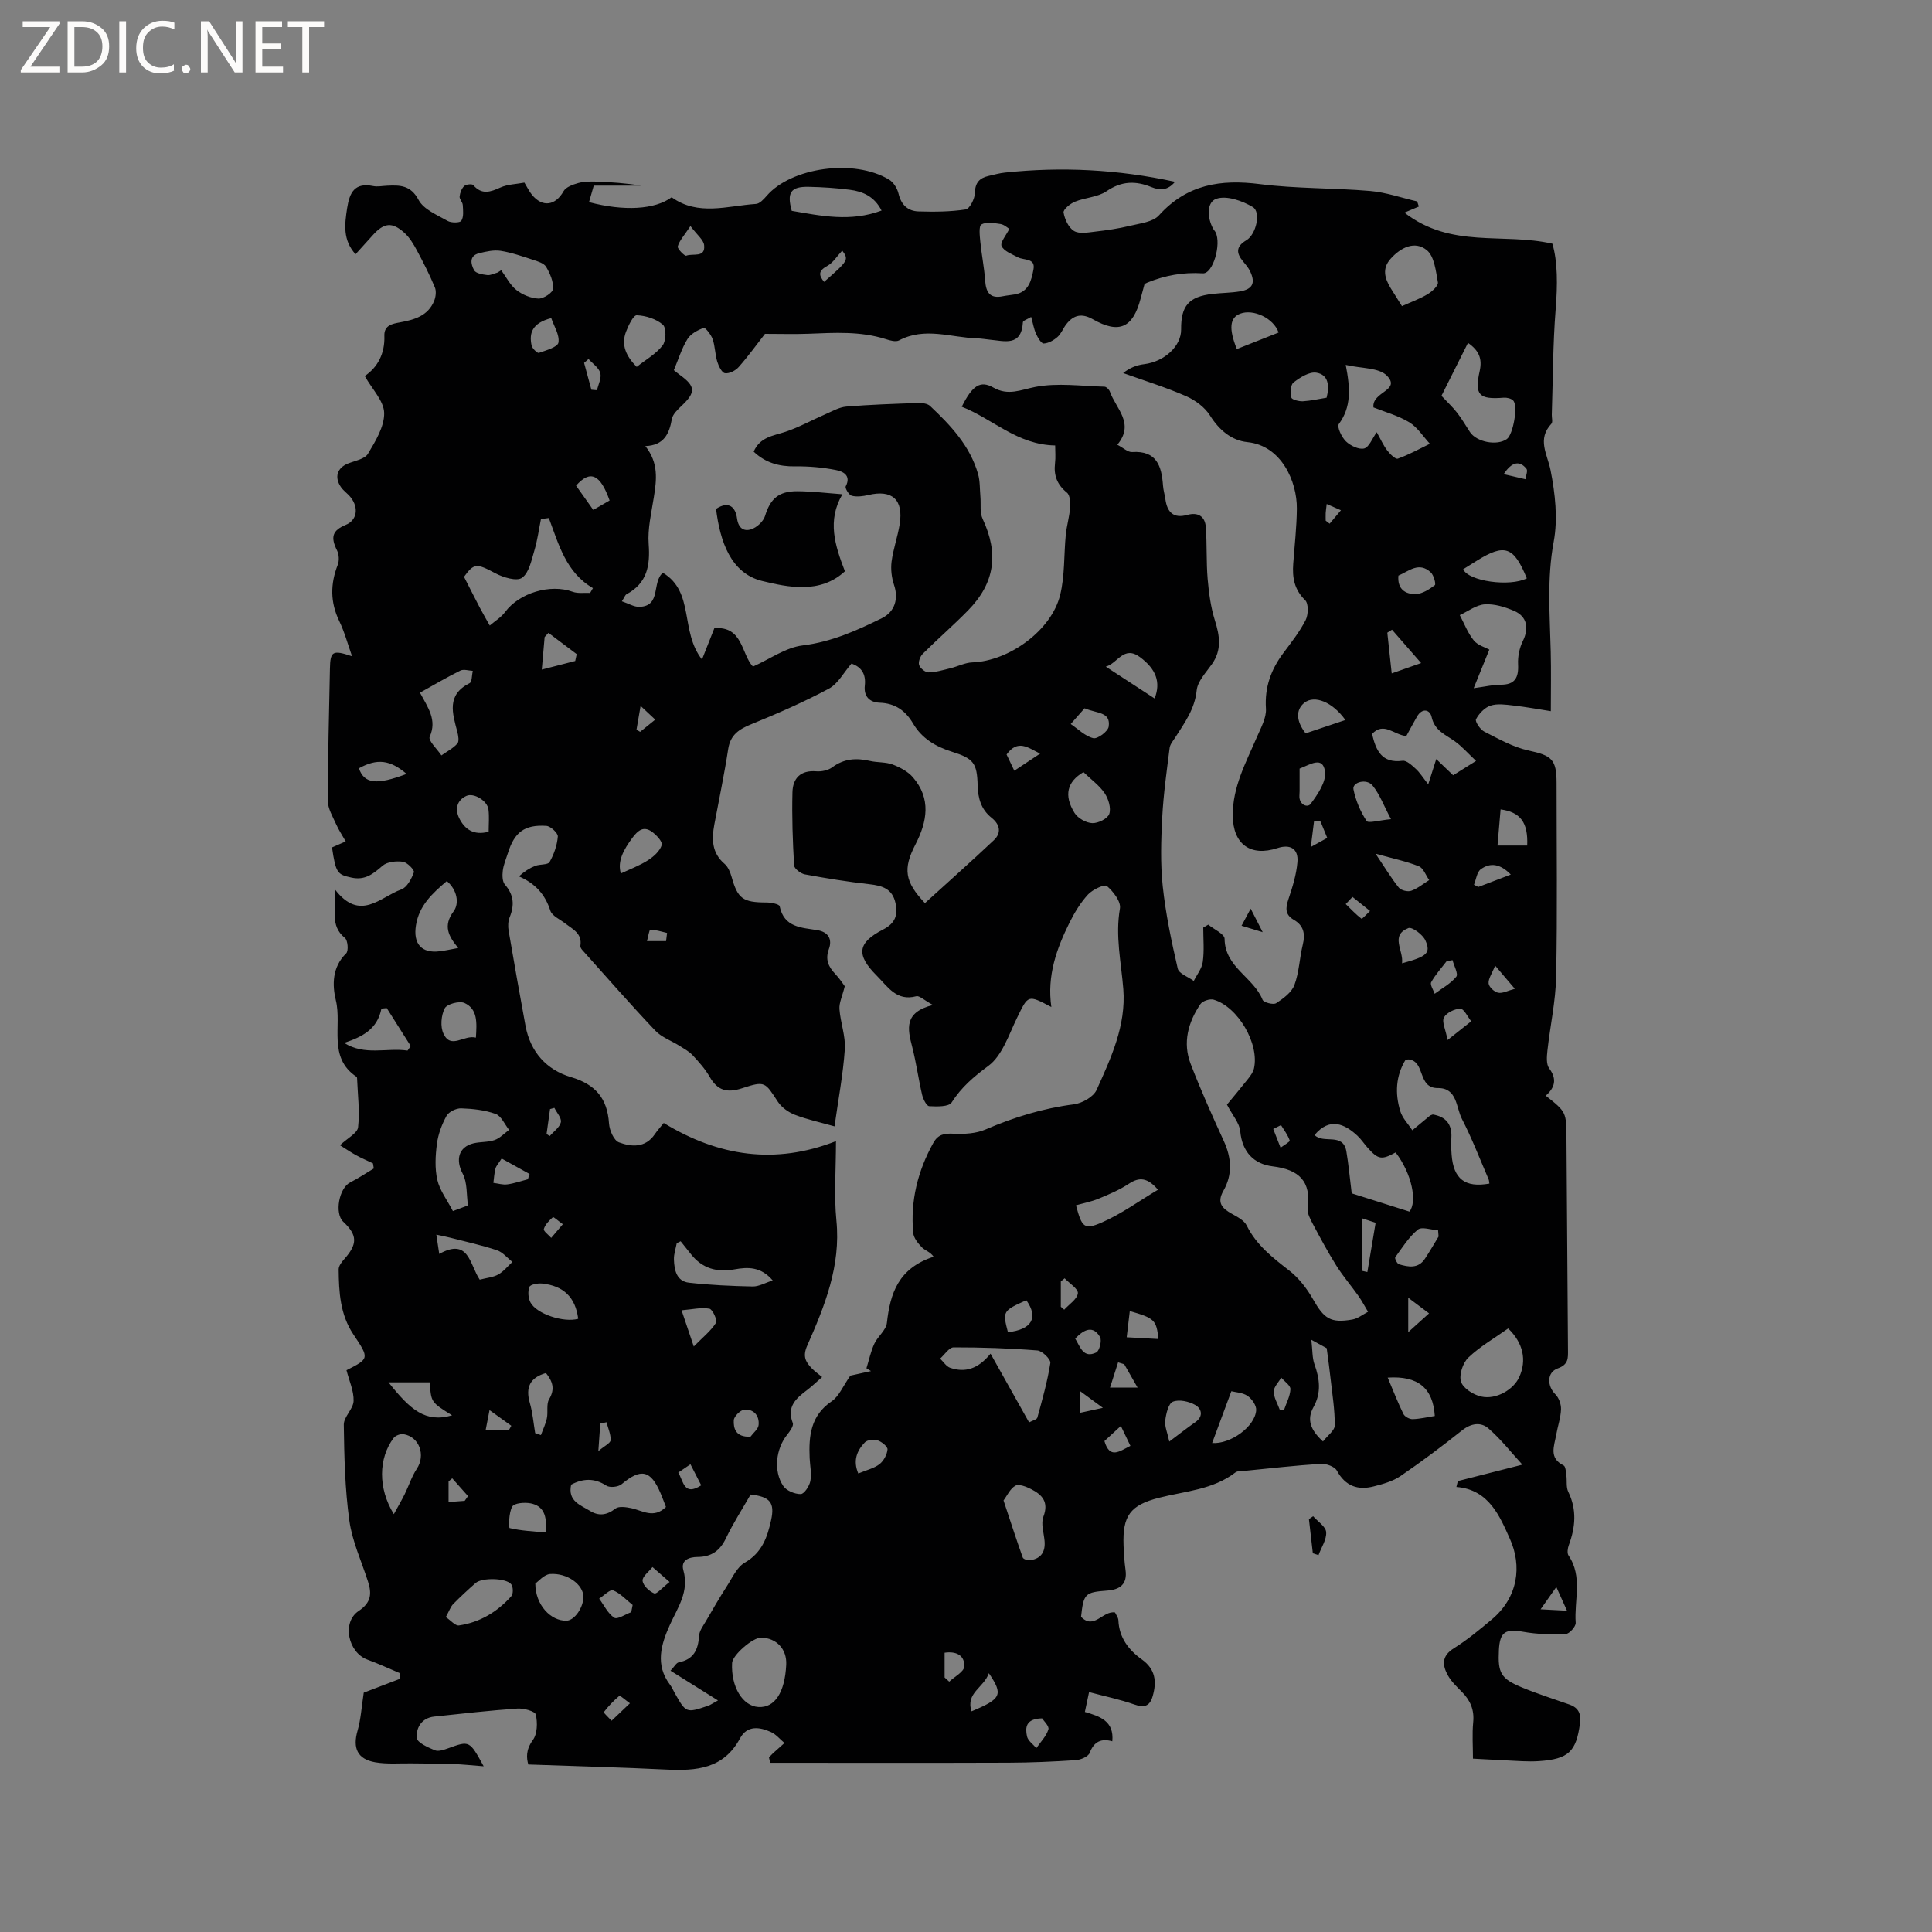 <svg enable-background="new 0 0 400 400" viewBox="0 0 400 400" xmlns="http://www.w3.org/2000/svg"><rect x="0" y="0" width="400" height="400" fill="#808080" stroke="none"/><g fill="#fcfbfa"><path d="m12.4 4.8-6.1 9h6v1.2h-8v-.5l6.1-8.9h-5.7v-1.2h7.6v.4z"/><path d="m14 15v-10.6h3c1.6 0 2.9.5 4 1.4s1.6 2.2 1.6 3.8-.5 3-1.6 3.9-2.4 1.5-4 1.5zm1.4-9.4v8.2h1.6c1.3 0 2.4-.4 3.1-1.1s1.1-1.8 1.1-3.1-.4-2.3-1.2-3-1.8-1-3.1-1z"/><path d="m26.1 4.4v10.6h-1.4v-10.6z"/><path d="m36.1 14.6c-.8.4-1.8.6-2.9.6-1.5 0-2.7-.5-3.6-1.4s-1.4-2.2-1.4-3.8c0-1.7.5-3.1 1.5-4.1s2.3-1.6 3.9-1.6c1 0 1.8.1 2.5.4v1.4c-.8-.4-1.6-.6-2.5-.6-1.2 0-2.1.4-2.9 1.2s-1.1 1.8-1.1 3.2c0 1.3.3 2.3 1 3s1.6 1.1 2.7 1.1c1 0 2-.2 2.7-.7v1.3z"/><path d="m37.6 14.3c0-.2.1-.5.3-.6s.4-.3.6-.3c.3 0 .5.1.6.3s.3.4.3.6-.1.4-.3.6-.4.3-.6.3c-.3 0-.5-.1-.6-.3s-.3-.4-.3-.6z"/><path d="m50.2 15h-1.6l-5.3-8.2c-.2-.2-.3-.5-.4-.7 0 .2.1.7.1 1.5v7.4h-1.4v-10.6h1.7l5.2 8.1c.2.4.4.6.4.7 0-.3-.1-.8-.1-1.5v-7.3h1.4z"/><path d="m58.6 15h-5.7v-10.6h5.5v1.2h-4.1v3.4h3.8v1.2h-3.8v3.6h4.3z"/><path d="m67.1 5.6h-3.1v9.4h-1.4v-9.4h-3v-1.2h7.5z"/></g><path d="m159.21 363.87c.26-.28.5-.57.78-.83.8-.73 1.62-1.45 2.43-2.17-.93-.77-1.74-1.79-2.8-2.27-2.36-1.07-4.94-1.42-6.4 1.3-3.4 6.34-9.07 6.77-15.27 6.47-9.37-.46-18.76-.7-28.57-1.05-.38-1.31-.55-3.02.94-5.06.94-1.28.99-3.61.61-5.28-.16-.69-2.51-1.33-3.81-1.24-5.75.4-11.48 1.05-17.22 1.66-2.62.28-3.79 2.34-3.6 4.43.09.98 2.31 1.95 3.72 2.54.74.31 1.88-.09 2.75-.4 4.44-1.61 4.43-1.64 7.37 3.72-2.46-.19-4.41-.4-6.37-.47-2.84-.1-5.68-.09-8.51-.13-2.53-.04-5.11.2-7.58-.23-3.71-.65-4.68-2.96-3.65-6.54.68-2.35.82-4.86 1.28-7.87 1.98-.76 4.78-1.83 7.58-2.9-.06-.39-.11-.78-.17-1.17-2.21-.93-4.39-1.95-6.65-2.77-3.99-1.46-5.35-7.71-1.82-10.07 2.63-1.76 2.74-3.6 1.94-6.1-1.34-4.19-3.26-8.31-3.86-12.61-.91-6.55-1.06-13.23-1.15-19.86-.02-1.63 1.97-3.25 2.03-4.91.07-2.08-.92-4.19-1.47-6.37 4.75-2.42 4.76-2.42 1.41-7.44-2.73-4.09-2.99-8.75-3.03-13.43-.01-.7.6-1.51 1.12-2.09 2.81-3.16 2.8-4.99-.17-7.78-1.85-1.75-.87-6.98 1.43-8.14 1.69-.85 3.26-1.92 4.89-2.89-.06-.35-.11-.71-.17-1.06-1.16-.56-2.35-1.06-3.48-1.68s-2.19-1.35-3.35-2.07c1.56-1.48 3.62-2.5 3.75-3.73.37-3.33-.08-6.76-.21-10.15 0-.1-.04-.24-.11-.29-5.99-3.99-2.99-10.53-4.28-15.82-.77-3.17-.79-6.89 2.13-9.73.52-.5.35-2.7-.25-3.19-3.24-2.62-1.71-5.97-2.1-10.09 5.22 6.86 9.45 1.56 13.77.04 1.18-.42 2.11-2.2 2.61-3.56.16-.43-1.38-2.05-2.27-2.17-1.38-.19-3.27-.01-4.23.83-1.93 1.68-3.62 3.06-6.42 2.45-2.93-.64-3.25-.91-4.04-6.25.78-.34 1.61-.7 2.84-1.24-.71-1.26-1.46-2.37-1.99-3.57-.69-1.57-1.71-3.21-1.71-4.82 0-9.12.25-18.23.43-27.35.07-3.67.54-3.95 4.58-2.6-.87-2.44-1.53-4.97-2.65-7.29-1.88-3.9-1.86-7.68-.31-11.65.34-.86.26-2.15-.15-2.97-1.37-2.76-.99-4.14 1.82-5.3 2.28-.94 2.75-3.48 1-5.7-.58-.74-1.43-1.3-1.97-2.06-1.47-2.07-.83-4.04 1.44-4.94 1.44-.57 3.45-.91 4.11-2.01 1.56-2.6 3.4-5.61 3.36-8.43-.04-2.48-2.48-4.92-4.02-7.67 2.65-1.78 4.19-4.63 4.06-8.32-.08-2.2 1.67-2.5 3.21-2.78 3.01-.55 5.84-1.34 7.11-4.49.33-.83.46-2 .13-2.78-1.1-2.63-2.39-5.18-3.74-7.69-.69-1.28-1.49-2.62-2.55-3.58-2.57-2.32-4.23-2.11-6.56.48-1.13 1.26-2.26 2.5-3.57 3.95-2.66-2.97-2.26-6.15-1.74-9.54.51-3.29 1.58-5.35 5.39-4.58.91.18 1.9-.03 2.85-.07 2.68-.13 4.91-.15 6.56 2.95 1.05 1.97 3.84 3.1 6.01 4.34.75.43 2.56.42 2.84-.04.52-.84.36-2.16.29-3.27-.04-.6-.71-1.2-.65-1.75.08-.76.41-1.65.95-2.16.38-.36 1.62-.49 1.87-.2 1.78 2.07 3.54 1.44 5.63.5 1.49-.67 3.27-.69 4.96-1.01.57.92.97 1.79 1.56 2.51 2.18 2.68 4.87 2.25 6.54-.72.49-.87 1.93-1.39 3.04-1.7 1.2-.33 2.52-.34 3.79-.3 3.07.11 6.13.33 9.19.83-3.18 0-6.36 0-9.76 0-.36 1.24-.67 2.33-.98 3.42 7.24 1.91 13.65 1.55 17.11-1.01 5.47 3.94 11.54 1.77 17.45 1.38.78-.05 1.61-.97 2.22-1.67 5.06-5.87 18.06-7.76 25.35-3.36.92.56 1.7 1.82 1.95 2.9.55 2.32 1.93 3.61 4.14 3.68 3.26.1 6.56.08 9.76-.41.83-.13 1.88-2.19 1.91-3.38.04-2.15.94-3.12 2.82-3.55 1.13-.26 2.26-.58 3.4-.7 11.72-1.24 23.35-.67 35.21 1.91-1.51 1.84-3.15 1.8-4.9 1.09-3.24-1.32-6.16-1.27-9.26.85-1.82 1.25-4.43 1.31-6.56 2.18-.98.4-2.46 1.62-2.35 2.24.24 1.4 1.03 3.13 2.15 3.81 1.08.66 2.88.32 4.33.15 2.44-.28 4.89-.63 7.27-1.21 2.08-.51 4.74-.77 6-2.17 5.79-6.41 12.76-7.5 20.91-6.46 7.55.96 15.23.77 22.83 1.42 3.28.28 6.48 1.42 9.72 2.16.12.35.23.71.35 1.06-.87.37-1.73.73-2.99 1.26 9.71 7.52 20.34 4.09 30.63 6.43 1.12 3.76 1.08 8.6.68 13.58-.58 7.26-.56 14.56-.8 21.84-.02.63.24 1.51-.08 1.86-3.02 3.25-.84 6.27-.17 9.65.95 4.8 1.53 10.01.65 14.75-1.43 7.65-.8 15.16-.62 22.76.1 4.01.02 8.01.02 12.35-2.48-.39-5.14-.88-7.81-1.18-1.56-.18-3.28-.43-4.69.04-1.21.4-2.37 1.64-2.99 2.81-.24.45.85 2.12 1.69 2.55 2.97 1.51 5.97 3.22 9.17 3.92 4.79 1.04 5.82 1.79 5.82 6.73 0 13.36.18 26.73-.09 40.08-.1 5.13-1.25 10.24-1.81 15.37-.13 1.21-.26 2.79.37 3.63 1.68 2.26 1.16 4-.71 5.66 4.29 3.4 4.26 3.4 4.29 9 .09 14.53.2 29.05.31 43.58.01 1.69.16 3.07-2.11 3.88-2.32.83-2.22 3.67-.49 5.38.73.72 1.2 2.07 1.16 3.1-.07 1.78-.69 3.52-1 5.29-.4 2.3-1.58 4.78 1.53 6.32.43.21.47 1.32.57 2.02.17 1.15-.08 2.46.4 3.44 1.81 3.71 1.49 7.33.11 11.05-.24.65-.38 1.66-.05 2.14 2.98 4.39 1.13 9.29 1.48 13.93.06.76-1.32 2.3-2.08 2.33-2.91.12-5.88.05-8.74-.46-3.73-.67-4.89 0-5.08 3.78-.24 4.74.39 5.92 4.76 7.73 3.22 1.33 6.56 2.39 9.85 3.55 1.91.68 2.44 1.93 2.17 3.94-.77 5.78-2.36 7.35-8.44 7.77-1.16.08-2.33.07-3.5.02-3.27-.15-6.54-.34-10.21-.53 0-2.58-.19-5.09.05-7.55.25-2.57-.6-4.51-2.34-6.27-1.04-1.05-2.16-2.11-2.87-3.37-1.18-2.1-1.4-4.03 1.19-5.65 2.77-1.73 5.32-3.85 7.83-5.95 5.52-4.6 6.33-11.13 3.76-16.78-2-4.41-4.23-10.16-11.05-10.68.1-.41.2-.82.3-1.22 4.58-1.16 9.15-2.33 13.36-3.4-2.29-2.5-4.43-5.24-7.01-7.49-1.59-1.39-3.6-1.09-5.48.4-4.14 3.29-8.38 6.47-12.74 9.45-1.59 1.09-3.62 1.65-5.53 2.14-3.3.85-5.88-.04-7.65-3.27-.47-.85-2.22-1.47-3.33-1.4-5.28.34-10.55.94-15.82 1.46-.63.06-1.41-.02-1.85.32-4.68 3.6-10.43 3.87-15.83 5.25-5.95 1.52-7.56 3.71-7.33 9.88.06 1.69.18 3.39.41 5.07.4 2.93-1.13 4.06-3.77 4.26-4.64.35-4.91.62-5.44 5.43 2.68 2.78 4.48-1.31 7.03-.9.23.49.67 1.04.7 1.61.15 3.61 2.12 6.16 4.87 8.13 2.8 2.01 3.1 4.57 2.23 7.59-.61 2.15-1.79 2.43-3.85 1.71-2.93-1.03-5.99-1.66-9.32-2.55-.37 1.76-.6 2.83-.87 4.11 3.14.92 6.08 1.88 5.68 6.08-2.23-.63-3.78 0-4.68 2.39-.29.77-1.84 1.44-2.86 1.51-4.64.31-9.3.51-13.96.53-16.42.06-32.84.02-49.26.02-.17-.35-.25-.73-.32-1.1zm89.91-171.82c.35-.2.69-.41 1.04-.61 1.18.97 3.37 1.94 3.38 2.93.05 5.91 6.01 7.96 7.86 12.62.22.56 2.22 1.09 2.81.71 1.48-.96 3.2-2.22 3.78-3.75.99-2.64 1.06-5.6 1.74-8.38.55-2.23.18-3.96-1.86-5.13-1.85-1.07-1.72-2.46-1.11-4.28.84-2.49 1.64-5.07 1.86-7.66.24-2.78-1.48-3.78-4.13-2.91-5.59 1.83-9.21-.8-9.26-6.72-.05-5.95 2.74-11.01 4.99-16.25.82-1.91 2-3.99 1.88-5.91-.29-4.42 1.04-8.07 3.6-11.5 1.65-2.21 3.38-4.4 4.62-6.83.57-1.13.63-3.42-.11-4.13-2.26-2.2-2.67-4.68-2.46-7.54.28-3.8.72-7.61.75-11.41.05-5.62-3.2-13.05-10.23-13.76-3.28-.33-5.85-2.49-7.75-5.51-1.08-1.71-3.04-3.17-4.93-4-4.24-1.85-8.69-3.23-13.05-4.79 1.41-1.13 2.86-1.66 4.35-1.84 4.18-.52 7.68-3.73 7.65-7.18-.05-4.92 1.59-6.8 6.49-7.37 1.89-.22 3.81-.21 5.68-.52 2.64-.44 3.27-1.74 2.11-4.17-.36-.75-.93-1.41-1.47-2.06-1.45-1.74-1.45-3.09.7-4.36 2.02-1.19 3.08-5.83 1.32-6.88-2.16-1.29-5.37-2.42-7.5-1.72-2.06.67-1.97 3.89-.71 6.19.15.28.39.51.53.79 1.19 2.44-.54 8.61-2.67 8.47-4.08-.26-7.8.42-11.48 1.92-.18.08-.36.17-.57.28-.27 1-.55 2.02-.82 3.04-1.59 6.05-4.45 7.36-9.87 4.28-2.3-1.31-4.01-.92-5.53 1.04-.65.83-1.03 1.93-1.79 2.6-.78.69-1.87 1.32-2.86 1.37-.51.02-1.24-1.2-1.59-1.99-.46-1.02-.64-2.17-1.02-3.51-.76.47-1.69.76-1.71 1.1-.31 5.11-3.85 3.87-6.9 3.6-.84-.08-1.68-.24-2.53-.26-5.4-.15-10.85-2.43-16.22.42-.69.36-1.88.01-2.75-.27-5.25-1.67-10.62-1.32-15.99-1.11-2.88.11-5.76.02-9.01.02-1.61 2.07-3.41 4.57-5.44 6.87-.65.74-1.95 1.41-2.84 1.28-.64-.09-1.32-1.47-1.6-2.39-.46-1.51-.44-3.17-.95-4.65-.32-.94-1.55-2.47-1.85-2.36-1.26.48-2.7 1.24-3.37 2.33-1.19 1.93-1.86 4.17-2.82 6.44.28.22.76.63 1.27 1 3.25 2.35 3.29 3.59.34 6.38-.82.78-1.84 1.74-2.02 2.74-.54 3.06-1.62 5.44-5.49 5.6 2.8 3.52 2.32 7.02 1.76 10.58-.5 3.22-1.31 6.51-1.07 9.7.33 4.47-.32 8.1-4.57 10.38-.31.16-.44.64-.98 1.47 1.39.47 2.5 1.17 3.59 1.15 4.65-.1 2.55-5.17 4.91-7.05 6.59 3.96 3.51 12.13 8.09 17.95 1.01-2.56 1.8-4.57 2.56-6.48 5.95-.46 5.54 5.35 7.99 7.95 3.55-1.58 6.8-3.96 10.28-4.38 5.98-.73 11.18-3.07 16.39-5.63 2.75-1.35 3.49-4.07 2.55-6.87-.51-1.51-.72-3.27-.52-4.85.34-2.61 1.26-5.14 1.68-7.75.82-5.1-1.57-7.22-6.51-6.04-1.1.26-2.35.42-3.42.15-.57-.15-1.43-1.57-1.24-1.94 1.21-2.35-.67-3.11-2.01-3.38-2.76-.55-5.64-.8-8.46-.76-3.32.05-6.16-.74-8.59-3.05 1.32-3.04 4.03-3.27 6.55-4.1 2.84-.94 5.49-2.43 8.24-3.62 1.43-.62 2.89-1.48 4.39-1.61 4.93-.41 9.88-.57 14.83-.74.85-.03 1.97.09 2.52.62 4.26 4.01 8.27 8.26 9.93 14.09.42 1.47.34 3.09.48 4.64.14 1.56-.16 3.32.47 4.65 3.35 7.15 2.55 13.23-3 18.91-3.03 3.1-6.33 5.95-9.41 9.02-.53.53-.96 1.68-.75 2.31.23.68 1.28 1.54 1.96 1.53 1.53-.03 3.06-.5 4.57-.87s2.99-1.15 4.5-1.2c7.55-.26 16.36-6.58 18.17-13.95.99-4.02.76-8.34 1.17-12.51.19-1.85.75-3.68.88-5.53.08-1.06.02-2.62-.64-3.15-2.04-1.66-2.77-3.57-2.47-6.1.15-1.21.03-2.45.03-3.67-7.88-.14-12.95-5.53-19.34-8.02 2.21-4.42 3.84-5.5 6.56-3.96 3.09 1.75 5.63.45 8.67-.14 4.61-.89 9.54-.17 14.32-.05.39.01.96.59 1.12 1.02 1.23 3.52 5.22 6.57 1.54 11 1.23.64 2.17 1.56 3.05 1.51 5.14-.33 6.12 2.93 6.41 6.96.07.95.36 1.87.49 2.81.38 2.7 1.68 4.04 4.55 3.24 2.2-.61 3.66.3 3.82 2.52.26 3.57.08 7.18.38 10.74.25 2.89.64 5.83 1.5 8.58 1.01 3.21 1.46 6.13-.62 9.07-1.21 1.72-2.96 3.52-3.15 5.42-.39 3.86-2.48 6.68-4.4 9.7-.45.71-1.1 1.44-1.2 2.21-.6 4.77-1.28 9.55-1.53 14.34-.25 4.76-.4 9.58.1 14.3.61 5.74 1.81 11.43 3.11 17.06.24 1.05 2.17 1.71 3.32 2.55.65-1.31 1.68-2.56 1.86-3.93.33-2.32.1-4.73.1-7.11zm-55.96 16.02c-1.89-1.03-2.82-1.98-3.45-1.81-4.11 1.1-5.91-1.99-8.17-4.24-4.34-4.34-4.05-6.83 1.35-9.6 2.43-1.25 3.06-2.95 2.51-5.45-.64-2.97-2.73-3.6-5.39-3.9-4.48-.5-8.94-1.22-13.37-2.04-.86-.16-2.19-1.17-2.23-1.85-.29-5.04-.47-10.1-.34-15.15.07-2.89 1.67-4.61 4.94-4.34 1.08.09 2.45-.2 3.3-.83 2.44-1.81 4.99-1.97 7.8-1.32 1.54.36 3.24.2 4.69.74 1.53.58 3.17 1.44 4.21 2.65 3.81 4.41 2.96 9.18.52 13.91-2.61 5.05-2.23 7.71 1.97 12.14 4.76-4.33 9.58-8.61 14.27-13.03 1.63-1.53 1.24-3.27-.47-4.63-2.19-1.74-2.82-4.06-2.89-6.73-.12-4.61-.84-5.55-5.35-6.96-3.36-1.06-6.21-2.75-8.02-5.84-1.57-2.67-3.72-4.19-6.9-4.3-2.14-.08-3.33-1.33-3.09-3.55.26-2.35-.66-3.84-2.76-4.55-1.6 1.83-2.78 4.17-4.68 5.19-5.18 2.77-10.61 5.14-16.06 7.36-2.55 1.04-4.34 2.19-4.79 5.17-.8 5.23-1.9 10.41-2.87 15.62-.56 3.03-.53 5.85 2.12 8.12.74.63 1.19 1.76 1.47 2.74 1.26 4.48 2.33 5.25 7.2 5.26.95 0 2.65.33 2.74.78.93 4.43 4.5 4.4 7.8 4.95 2.24.37 3.15 1.84 2.39 3.92-.79 2.14-.11 3.64 1.32 5.15.93.97 1.66 2.13 1.97 2.54-.51 2.07-1.19 3.43-1.1 4.73.2 2.79 1.3 5.6 1.11 8.33-.36 5.23-1.36 10.42-2.13 15.95-3-.85-5.69-1.42-8.22-2.4-1.34-.52-2.74-1.53-3.52-2.71-2.65-4.05-2.62-4.35-7.34-2.8-3.12 1.03-5.12.54-6.76-2.33-.94-1.64-2.24-3.1-3.54-4.49-.75-.81-1.79-1.35-2.74-1.96-1.67-1.05-3.69-1.75-5-3.14-5.17-5.45-10.11-11.11-15.13-16.71-.2-.22-.41-.59-.37-.84.42-2.56-1.59-3.43-3.15-4.64-1.08-.84-2.72-1.55-3.07-2.64-1.07-3.33-3.07-5.6-6.5-7.1 1.14-1.03 2.22-1.72 3.38-2.17.97-.38 2.6-.17 2.96-.79.91-1.59 1.56-3.47 1.71-5.28.06-.7-1.49-2.15-2.37-2.21-4.53-.3-6.62 1.32-7.96 5.62-.38 1.21-.91 2.41-1.06 3.65-.12.95-.11 2.26.44 2.89 1.84 2.11 2 4.24.99 6.73-.34.83-.39 1.89-.23 2.8 1.12 6.57 2.29 13.14 3.5 19.7 1 5.41 4.36 9.13 9.41 10.62 5.1 1.51 7.53 4.41 7.88 9.6.09 1.4 1 3.52 2.06 3.91 2.57.96 5.46 1.19 7.41-1.67.57-.84 1.26-1.59 1.86-2.34 11.37 6.93 23.08 8.68 35.66 3.76 0 5.88-.43 11.21.09 16.45.93 9.4-2.42 17.68-6.04 25.88-.97 2.2-.37 3.33.9 4.67.62.65 1.38 1.18 2.18 1.84-1.16 1.01-2.07 1.91-3.08 2.67-2.3 1.73-4.32 3.46-2.99 6.86.22.58-.61 1.72-1.17 2.42-2.32 2.89-2.89 7.5-.8 10.61.66.98 2.4 1.69 3.62 1.67.72-.02 1.79-1.66 1.99-2.71.29-1.52-.08-3.15-.15-4.74-.2-4.58.19-8.8 4.56-11.76 1.53-1.04 2.34-3.14 3.87-5.31.88-.19 2.57-.57 4.27-.94-.31-.2-.63-.39-.94-.59.53-1.7.89-3.47 1.63-5.07.7-1.52 2.43-2.8 2.6-4.31.68-6.11 2.36-11.33 9.68-13.71-.74-1.05-1.79-1.28-2.41-1.92-.81-.83-1.72-1.95-1.82-3.02-.6-6.62.93-12.8 4.16-18.62.99-1.78 2.26-2 4.17-1.91 2.22.11 4.69-.02 6.68-.89 5.88-2.53 11.87-4.37 18.24-5.19 1.72-.22 4.07-1.54 4.72-2.99 2.98-6.61 6.12-13.33 5.53-20.87-.44-5.55-1.69-11.01-.7-16.68.25-1.42-1.38-3.53-2.7-4.66-.49-.42-2.96.73-3.9 1.75-1.55 1.68-2.79 3.73-3.82 5.79-2.69 5.41-4.72 11.04-3.78 17.51-4.91-2.59-4.78-2.52-7.1 2.23-1.71 3.51-3.07 7.84-5.94 9.96-3.05 2.25-5.58 4.41-7.61 7.58-.58.91-3.06.85-4.64.76-.54-.03-1.25-1.45-1.46-2.33-.77-3.3-1.22-6.67-2.06-9.95-.97-3.73-1.74-7.17 4.3-8.67zm60.87 20.63c1.19-1.44 2.81-3.37 4.37-5.34.51-.64 1.04-1.37 1.22-2.14 1.16-5.09-3.28-12.76-8.34-14.25-.79-.23-2.3.26-2.75.92-2.54 3.76-3.7 7.97-2.03 12.34 2.08 5.41 4.45 10.72 6.87 15.99 1.62 3.53 1.84 6.97-.08 10.33-1.4 2.46-.28 3.61 1.73 4.74 1.15.64 2.57 1.37 3.1 2.44 2.01 4.06 5.36 6.65 8.81 9.33 1.98 1.54 3.65 3.71 4.91 5.92 2.29 4.04 3.63 5.01 8.17 4.21 1.14-.2 2.16-1.05 3.23-1.6-.67-1.11-1.27-2.26-2.01-3.31-1.48-2.09-3.17-4.05-4.53-6.21-1.77-2.82-3.35-5.76-4.91-8.7-.52-.99-1.17-2.18-1.04-3.19.74-5.63-1.78-8.03-7.25-8.7-3.87-.47-6.31-2.93-6.72-7.25-.15-1.69-1.55-3.24-2.75-5.53zm-115.21 117.2c.84-.89 1.21-1.64 1.71-1.73 3.07-.6 4.03-2.6 4.2-5.47.06-1.05.85-2.08 1.42-3.06 1.41-2.44 2.82-4.88 4.35-7.25 1.12-1.73 2.07-3.94 3.71-4.87 3.56-2.05 4.66-5.25 5.44-8.8.79-3.61-.2-4.84-4.24-5.3-1.7 2.97-3.6 5.91-5.1 9.04-1.25 2.61-3.02 3.87-5.89 3.89-1.7.01-3.53.63-2.94 2.74 1.25 4.41-1.14 7.68-2.78 11.3-1.84 4.06-3.11 8.28.02 12.42.38.5.63 1.1.94 1.65 2.38 4.24 2.39 4.24 6.98 2.69.37-.12.7-.37 2.01-1.09-3.51-2.21-6.48-4.07-9.83-6.16zm145.54-261.55c-.38-3.28 5.8-3.47 2.78-6.57-1.64-1.69-5.26-1.47-8.52-2.23.96 4.94 1.16 8.73-1.43 12.25-.42.57.58 2.72 1.47 3.58.93.9 2.68 1.75 3.78 1.47 1.02-.27 1.65-2.05 2.6-3.36.77 1.37 1.33 2.65 2.14 3.73.57.76 1.73 1.91 2.22 1.74 2.29-.81 4.44-2.01 6.64-3.08-1.4-1.52-2.57-3.42-4.27-4.45-2.31-1.4-5.03-2.13-7.41-3.08zm-170.73 22.9c-.54.07-1.08.14-1.63.21-.44 2.17-.73 4.39-1.36 6.5-.61 2.02-1.09 4.61-2.56 5.66-1.08.78-3.88-.06-5.51-.93-3.89-2.08-4.44-2.12-6.5.73 1.24 2.43 2.23 4.41 3.26 6.37.66 1.26 1.38 2.48 2.07 3.72 1.07-.92 2.35-1.69 3.17-2.79 2.93-3.97 9.36-5.9 14-4.2 1.09.4 2.4.17 3.61.24.19-.33.39-.67.58-1-5.58-3.24-7.08-9.05-9.13-14.51zm194.73 137.8c-.06-.31-.05-.64-.17-.91-1.8-4.17-3.43-8.44-5.51-12.47-1.24-2.39-.96-6.44-4.98-6.4-4.28.04-2.53-5.51-6.02-5.93-.19-.02-.4.04-.67.07-2.05 3.36-2.21 7.01-1.09 10.66.44 1.43 1.64 2.64 2.49 3.94 1.21-1 2.41-2.01 3.63-3.01.15-.12.37-.16.6-.26 2.7.45 4.01 2.01 3.85 4.82-.07 1.16-.04 2.33.05 3.49.38 5.06 2.79 6.9 7.82 6zm-211.47 4.52c-.33-2.23-.11-4.72-1.09-6.57-1.5-2.82-.91-5.53 2.24-6.29 1.43-.34 3-.2 4.37-.68 1.1-.39 2-1.37 2.99-2.1-.91-1.14-1.61-2.88-2.78-3.3-2.24-.81-4.74-1.08-7.15-1.16-1.02-.03-2.55.71-3.02 1.56-.98 1.77-1.73 3.8-1.99 5.79-.32 2.46-.46 5.1.09 7.48.51 2.2 2.04 4.16 3.22 6.44.53-.2 1.6-.6 3.12-1.17zm208.22-107.09c2.66-.36 4.11-.73 5.55-.72 3 .03 3.78-1.45 3.64-4.22-.08-1.6.28-3.39.99-4.83 1.29-2.61.9-5.07-1.8-6.23-1.9-.82-4.09-1.49-6.1-1.36-1.76.12-3.44 1.44-5.16 2.23.94 1.77 1.66 3.72 2.9 5.24.83 1.03 2.41 1.45 3.22 1.9-1.09 2.7-2.01 4.96-3.24 7.99zm-32.94 92.51c1.8 1.91 5.89-.59 6.58 3.38.44 2.57.67 5.17 1.11 8.7 3.19 1.01 7.4 2.34 11.95 3.78 1.63-2 .57-7.76-2.86-12.25-2.91 1.6-3.62 1.48-5.84-1.03-.7-.79-1.29-1.7-2.06-2.42-2.65-2.47-5.76-3.89-8.88-.16zm26.27-153.04c1.26 1.35 2.36 2.36 3.26 3.53.97 1.25 1.76 2.63 2.63 3.96 1.38 2.1 5.6 2.91 7.65 1.46 1.29-.91 2.37-6.87 1.31-7.97-.42-.44-1.32-.64-1.97-.59-5.09.41-6.08-.54-4.97-5.51.57-2.56-.14-4.26-2.42-5.84-1.86 3.73-3.65 7.28-5.49 10.96zm-85.38 212.54c.69-.38 1.59-.58 1.71-.98 1.03-3.74 2.09-7.49 2.69-11.31.12-.75-1.67-2.52-2.67-2.6-5.77-.46-11.56-.65-17.35-.64-.94 0-1.87 1.51-2.8 2.33.7.66 1.28 1.64 2.11 1.91 3.02 1.01 5.72.29 8.33-2.94 2.83 5.04 5.36 9.57 7.98 14.23zm92.54-136.95c-1.7-1.6-2.91-2.99-4.36-4.04-1.93-1.4-4.21-2.18-4.84-5.06-.34-1.55-1.94-1.93-3.01-.1-.78 1.35-1.51 2.74-2.23 4.05-2.51-.21-4.67-3.04-7.09-.43.81 3.42 2 6.12 6.32 5.55.83-.11 1.93.95 2.73 1.67s1.39 1.69 2.58 3.2c.7-2.19 1.15-3.6 1.66-5.22 1.22 1.16 2.32 2.22 3.5 3.35 1.41-.88 2.65-1.66 4.74-2.97zm6.65 117.5c-2.85 2.03-5.83 3.73-8.24 6.03-1.15 1.1-1.97 3.59-1.52 5 .43 1.36 2.56 2.71 4.17 3.07 3.11.7 6.71-1.44 7.88-4.03 1.58-3.46.85-7.03-2.29-10.07zm-149.47 69.62c.16-3.2-1.98-5.52-5.17-5.61-1.74-.05-5.95 3.61-6.04 5.25-.25 4.91 2.16 8.92 5.46 9.12 3.37.2 5.47-2.99 5.75-8.76zm-24.9-32.66c-.4-1.02-.72-1.91-1.09-2.78-2.06-4.88-4.08-5.29-8.11-1.92-.69.57-2.42.75-3.13.29-2.53-1.65-4.88-1.48-7.3-.21-.76 3.43 1.95 4.22 3.92 5.44 1.78 1.1 3.47.91 5.24-.48.69-.54 2.19-.32 3.25-.1 2.33.47 4.64 2.28 7.22-.24zm71.09-264.62c-.38-.22-1.06-.88-1.83-1-1.32-.2-2.93-.49-3.95.09-.57.33-.35 2.33-.23 3.55.26 2.68.81 5.34 1 8.03.17 2.44.95 3.85 3.68 3.28.83-.17 1.68-.23 2.51-.38 2.88-.52 3.4-2.99 3.82-5.17.46-2.41-2-1.84-3.25-2.52-1.22-.66-2.85-1.24-3.35-2.31-.34-.75.95-2.24 1.6-3.57zm-105.96 9.05c.25-.16.51-.32.76-.48 1.03 1.39 1.83 3.06 3.14 4.09 1.25.99 3.01 1.71 4.57 1.78 1.04.04 2.96-1.22 3.02-2.01.11-1.5-.62-3.2-1.43-4.56-.45-.76-1.73-1.14-2.71-1.46-2.21-.72-4.43-1.5-6.71-1.86-1.42-.22-2.99.14-4.43.49-2.16.52-1.73 2.29-1.06 3.53.35.65 1.75.88 2.71 1 .68.09 1.42-.33 2.14-.52zm187.25 6.95c1.93-.87 3.72-1.51 5.33-2.48.91-.55 2.23-1.75 2.11-2.43-.42-2.35-.73-5.42-2.31-6.69-2.46-1.99-5.36-.57-7.47 1.79-1.82 2.03-1.23 4.04-.01 6.06.71 1.16 1.44 2.31 2.35 3.75zm-82.49 247.27c1.41 4.26 2.64 8.06 3.98 11.82.12.34 1.05.63 1.55.55 2.29-.33 3.17-1.79 2.96-4.03-.15-1.67-.78-3.55-.24-4.97 1.17-3.05-.25-4.56-2.57-5.73-.99-.5-2.5-1.1-3.23-.69-1.09.61-1.72 2.08-2.45 3.05zm-120.82-167.24c1.63 3.07 3.59 5.61 2.01 9.14-.34.77 1.56 2.54 2.43 3.85 1.12-.8 2.41-1.45 3.3-2.45.41-.46.2-1.66-.01-2.46-1.01-3.83-2.27-7.63 2.55-10.05.51-.26.45-1.67.65-2.55-.86-.04-1.88-.39-2.55-.06-2.75 1.35-5.38 2.91-8.38 4.58zm95.57-99.82c-1.5-2.94-3.9-3.96-6.58-4.3-2.81-.37-5.66-.55-8.5-.61-3.73-.08-4.57 1.17-3.52 4.97 6.07 1.04 12.16 2.34 18.6-.06zm-87.65 152.68c-2.06-2.49-3.16-4.6-.95-7.59 1.21-1.63.74-4.46-1.41-6.26-3.01 2.55-5.74 5.07-6.39 9.16-.61 3.81 1.14 5.84 4.9 5.37 1.15-.13 2.27-.39 3.85-.68zm-13.33 117.22c.93-1.7 1.63-2.89 2.24-4.12.86-1.74 1.45-3.66 2.51-5.26 1.87-2.82.56-6.64-2.75-7.18-.64-.1-1.67.29-2.05.8-3.13 4.17-3.27 10.38.05 15.76zm59.38-56.5c-.27.13-.54.27-.81.4-.21 1.13-.62 2.27-.58 3.39.07 2.17.54 4.5 3.14 4.79 4.37.49 8.78.69 13.17.78 1.29.02 2.6-.76 4.14-1.25-2.45-2.89-5.17-2.79-7.92-2.29-3.62.66-6.67-.18-9-3.14-.71-.89-1.42-1.78-2.14-2.68zm-48.62 77.81c1.02.68 1.96 1.84 2.72 1.73 4.34-.63 7.96-2.82 10.85-6.07.42-.47.39-1.9-.02-2.44-1.03-1.34-6.06-1.43-7.37-.28-1.59 1.4-3.16 2.84-4.64 4.35-.54.55-.8 1.37-1.54 2.71zm18.53-6.95c0 4.47 3.24 7.78 6.45 7.7 1.65-.04 3.54-2.73 3.5-5-.04-2.47-3.29-4.92-6.89-4.67-1.24.1-2.4 1.52-3.06 1.97zm111.94-78.31c1.22 4.56 1.67 5.16 5.35 3.56 4.04-1.76 7.69-4.44 11.63-6.78-2.17-2.51-3.84-2.68-6.01-1.25-1.93 1.28-4.13 2.21-6.28 3.1-1.5.62-3.13.93-4.69 1.37zm51.91 29.59c-.36-.2-1.33-.73-3.18-1.74.26 2.21.17 3.75.65 5.08 1.09 3.02 1.44 5.9-.2 8.85-1.47 2.63-.59 4.78 1.96 7.12.94-1.22 2.44-2.27 2.44-3.33.02-3.23-.51-6.46-.87-9.69-.19-1.82-.45-3.62-.8-6.29zm-142.86-203.17c1.89-1.5 4.01-2.68 5.37-4.45.74-.96.79-3.63.05-4.28-1.37-1.2-3.53-1.88-5.4-1.96-.71-.03-1.73 2.11-2.23 3.41-1.06 2.79.04 5.08 2.21 7.28zm92.5 83.9c-3.37 1.97-4.12 4.79-1.85 8.45.68 1.09 2.39 2.06 3.67 2.11 1.21.05 3.19-.93 3.52-1.9.41-1.21-.16-3.12-.95-4.29-1.09-1.61-2.78-2.82-4.39-4.37zm-125 105.08c1.45-.38 2.78-.48 3.84-1.07 1.11-.62 1.96-1.72 2.93-2.6-1.06-.83-2-2.02-3.2-2.42-3.18-1.06-6.47-1.77-9.72-2.61-.81-.21-1.63-.36-2.83-.62.24 1.57.39 2.56.6 3.99 6.17-3.42 6.28 2.21 8.38 5.33zm216.79-145.2c-2.69-6.59-4.57-7.24-10.29-3.69-.97.6-1.94 1.22-2.89 1.81 1.14 2.5 9.66 3.67 13.18 1.88zm-231.73 97.77c.22-.31.44-.62.66-.94-1.66-2.62-3.31-5.24-4.97-7.86-.37.04-.73.08-1.1.11-.84 4.3-4 5.86-7.71 7.1 4.26 2.7 8.82.96 13.12 1.59zm166.58 81.25c3.74.29 8.89-3.36 9.12-6.8.07-.97-.9-2.35-1.79-2.96-1.02-.69-2.49-.74-3.35-.96-1.41 3.8-2.67 7.18-3.98 10.72zm36.35-13.54c1.16 2.74 2.1 5.19 3.26 7.54.27.55 1.26 1.08 1.9 1.06 1.55-.05 3.08-.42 4.59-.66-.38-5.79-3.47-8.35-9.75-7.94zm-167.6-12.18c-.57-4.45-3.03-6.84-7.49-7.3-.88-.09-2.41.19-2.61.7-.36.93-.26 2.32.22 3.22 1.27 2.39 6.9 4.23 9.88 3.38zm-21.18-58.21c.2-3.14.38-5.92-2.36-7.17-1.05-.48-3.64.21-4.09 1.1-.75 1.45-.95 3.81-.26 5.25 1.55 3.32 4.22.17 6.71.82zm140.52-70.22c1.31-3.35.33-6.06-3.03-8.56-3.38-2.51-4.62 1.32-7.08 1.97 3.49 2.28 6.7 4.37 10.11 6.59zm25.67-75.76c-1.03-2.99-5.25-4.94-7.96-3.9-2.15.82-2.39 3.08-.69 7.32 2.89-1.15 5.77-2.29 8.65-3.42zm-175.72 217.35c-2.81 0-5.44 0-8.56 0 4.51 5.69 7.65 8.43 13.16 6.83-4.37-2.72-4.37-2.72-4.6-6.83zm39.55-105.36c1.91-.9 3.89-1.63 5.62-2.74 1.18-.76 2.46-1.91 2.84-3.15.21-.69-1.18-2.17-2.16-2.83-1.61-1.08-2.74-.23-3.88 1.29-1.87 2.49-3.2 4.96-2.42 7.43zm156.25-4.09c1.97 2.94 3.26 5.1 4.82 7.03.46.57 1.84.9 2.55.65 1.34-.47 2.49-1.45 3.73-2.22-.7-.98-1.19-2.47-2.13-2.85-2.58-1.03-5.34-1.6-8.97-2.61zm-6.25-27.68c-2.65-3.73-6.38-5.23-8.48-3.58-1.82 1.43-1.75 3.82.25 6.34 2.64-.88 5.32-1.78 8.23-2.76zm-165.6 168.21c.41-3.6-.51-5.52-3.09-6.03-1.24-.24-3.35-.08-3.8.66-.74 1.23-.76 4.41-.54 4.46 2.35.56 4.81.67 7.43.91zm184.89-61.27c-.03-.43-.07-.86-.1-1.29-1.43-.09-3.38-.81-4.19-.14-1.87 1.54-3.23 3.72-4.68 5.73-.15.21.38 1.32.77 1.44 1.96.58 4 .97 5.39-1.16.99-1.5 1.88-3.05 2.81-4.58zm-187.04 40.7c.4.14.79.27 1.19.41.42-1.16.98-2.28 1.23-3.47.28-1.31-.15-2.92.47-3.96 1.3-2.17.67-3.76-.66-5.42-3.3.95-4.28 2.97-3.33 6.22.58 2.01.75 4.14 1.1 6.22zm131.29 1.75c2.03-1.52 3.66-2.81 5.37-4 1.79-1.25 1.3-2.83-.01-3.58-1.31-.74-3.35-1.19-4.62-.67-.93.38-1.41 2.5-1.58 3.9-.15 1.2.44 2.47.84 4.35zm-140.92-126.26c0-1.51.15-3.08-.04-4.61-.21-1.78-3.03-3.51-4.56-2.81-1.99.91-2.38 2.73-1.54 4.52 1.13 2.37 3.02 3.74 6.14 2.9zm215.02 2.86c.2-4.77-1.39-6.93-5.51-7.48-.21 2.46-.42 4.91-.64 7.48zm-28.2-5.46c-1.5-2.82-2.34-5.16-3.82-6.97-1.24-1.52-4.24-.68-3.95.79.46 2.3 1.43 4.6 2.72 6.55.36.54 2.6-.15 5.05-.37zm-13.33-87.26c.62-2.45.41-4.78-2.13-5.18-1.46-.23-3.37.99-4.72 2.03-.63.48-.67 2.13-.44 3.13.1.43 1.56.8 2.38.76 1.66-.1 3.29-.48 4.91-.74zm-5.59 76.79v4.66c0 .32-.03.63-.04.95-.1 1.86 1.67 2.57 2.32 1.7 1.46-1.95 3.27-4.6 2.98-6.7-.45-3.3-3.11-1.42-5.26-.61zm-125.43 119.65c1.89-1.93 3.53-3.22 4.59-4.89.34-.53-.7-2.83-1.36-2.94-1.71-.31-3.55.15-5.76.33.93 2.75 1.55 4.61 2.53 7.5zm80.91-132.14c-.96 1.09-1.91 2.18-2.87 3.26 1.54 1.04 2.98 2.53 4.68 2.93.87.21 3.04-1.4 3.18-2.39.45-3.1-2.4-2.69-4.99-3.8zm64.98-27.47c-.26 2.83 1.47 3.88 3.6 3.82 1.36-.04 2.79-.98 3.94-1.84.26-.2-.21-2.05-.83-2.63-2.45-2.31-4.55-.27-6.71.65zm-111.83 185.9c1.75-.73 3.27-1.07 4.39-1.93.86-.67 1.56-1.97 1.66-3.05.05-.59-1.21-1.6-2.05-1.88-.78-.26-2.14-.11-2.65.43-1.63 1.7-2.49 3.75-1.35 6.43zm112.58-105.63c5.17-1.39 6.01-2.11 4.83-4.74-.53-1.2-2.76-2.85-3.52-2.55-3.83 1.53-.97 4.58-1.31 7.29zm-176.73-68.41c-.26.29-.53.57-.79.86-.17 1.96-.35 3.92-.59 6.74 2.63-.68 4.78-1.23 6.92-1.78.1-.47.2-.95.31-1.42-1.96-1.47-3.91-2.94-5.85-4.4zm174.59 8.39c2.23-.79 3.86-1.36 6.09-2.14-2.23-2.56-4.13-4.73-6.03-6.91-.32.21-.64.42-.97.62.29 2.65.57 5.31.91 8.43zm-174.01-73.56c-3.99 1.04-4.61 3.12-4.07 5.66.13.63 1.2 1.65 1.51 1.54 1.49-.52 3.89-1.19 4.05-2.14.27-1.57-.93-3.39-1.49-5.06zm119.78 205.58c-.22 1.86-.43 3.64-.64 5.43 2.16.12 4.33.24 6.56.36-.38-3.92-.8-4.32-5.92-5.79zm-159.6-112.37c1.12 3.23 3.67 3.5 9.87 1.16-3.38-2.9-6.09-3.26-9.87-1.16zm51.9-55.45c-1.93-5.47-4.03-6.38-6.94-3.07 1.15 1.62 2.33 3.28 3.56 5.02 1.29-.75 2.28-1.32 3.38-1.95zm86.28 165.58c-4.88 2.18-4.94 2.28-3.81 6.62 4.91-.54 6.39-2.97 3.81-6.62zm-81.8 64.58c.1-.5.19-.99.29-1.49-1.33-1.06-2.54-2.42-4.05-3.03-.62-.25-1.9 1.1-2.88 1.72 1.01 1.37 1.79 3.07 3.12 3.95.64.43 2.31-.71 3.52-1.15zm-21.4-89.63c.12-.36.23-.73.35-1.09-1.9-1.05-3.8-2.1-5.78-3.2-.64 1.02-1.13 1.5-1.28 2.08-.25.96-.3 1.97-.43 2.96.96.12 1.95.44 2.88.31 1.44-.19 2.84-.69 4.26-1.06zm190.42-28.83c2.14-1.7 3.51-2.79 4.89-3.88-.75-.92-1.48-2.58-2.24-2.59-1.18-.01-2.88.82-3.41 1.81-.47.89.34 2.46.76 4.66zm-94.98 131.1c-1.04 3.02-4.84 4.06-3.58 7.89 6.17-2.58 6.62-3.41 3.58-7.89zm96-147.64c-.41.08-.82.17-1.24.25-1.09 1.43-2.33 2.78-3.18 4.33-.28.51.45 1.58.72 2.39 1.53-1.15 3.32-2.09 4.48-3.54.46-.56-.48-2.25-.78-3.43zm-84.97 156.99c-3.46.06-3.51 1.96-3.13 3.73.2.91 1.26 1.63 1.93 2.43.88-1.28 2.07-2.46 2.5-3.88.21-.67-1-1.79-1.3-2.28zm66.31-103.51v10.87c.34.08.68.15 1.03.23.55-3.26 1.09-6.51 1.71-10.2-.69-.22-1.61-.53-2.74-.9zm-126.69 45.19c.59-.8 1.59-1.56 1.68-2.41.19-1.93-.99-3.33-2.94-3.18-.83.06-2.17 1.4-2.2 2.2-.07 1.6.31 3.53 3.46 3.39zm-12.43-250.65c-1.31 1.98-2.29 3.01-2.63 4.22-.13.47 1.45 2.05 1.76 1.92 1.34-.55 4.01.54 3.7-2.2-.13-1.1-1.43-2.07-2.83-3.94zm-4.32 280.73c-1.61-1.4-2.58-2.25-3.54-3.09-.74.95-2.13 1.97-2.05 2.84.1.99 1.37 2.19 2.42 2.62.49.2 1.64-1.18 3.17-2.37zm56.94 19.77.96.87c1.1-1.04 3.06-2.04 3.11-3.14.12-2.37-1.75-3.2-4.07-2.85zm27.04-70.16c1.06 1.76 1.68 4.15 4.35 2.88.66-.31 1.21-2.48.79-3.2-1.4-2.4-3.23-1.7-5.14.32zm90.18-96.07c-2.16-2.23-4.22-2.54-6.2-1.11-.82.59-.97 2.11-1.42 3.21.3.16.59.31.89.47 2.11-.8 4.21-1.61 6.73-2.57zm-104.39-24.86c.5 1.05 1.02 2.13 1.6 3.36 1.92-1.27 3.52-2.33 5.34-3.54-2.52-1.25-4.6-3.03-6.94.18zm56.54 135.61c.29.05.59.11.88.16.49-1.46 1.29-2.9 1.35-4.37.03-.77-1.23-1.59-1.9-2.39-.55.96-1.55 1.92-1.55 2.88-.01 1.24.78 2.48 1.22 3.72zm26.62-16.01c1.82-1.64 3.06-2.76 4.31-3.89-1.25-.94-2.49-1.87-4.31-3.24zm-58.8 6.64c-.42-.13-.85-.26-1.27-.39-.53 1.65-1.06 3.3-1.67 5.22h5.7c-1.03-1.81-1.89-3.32-2.76-4.83zm1.28 16.9c-.7-1.46-1.28-2.65-1.98-4.12-1.33 1.23-2.39 2.2-3.4 3.13 1.12 3.8 3.1 2.12 5.38.99zm-14.41-28.8c.23.2.47.41.7.61 1.01-1.12 2.68-2.17 2.83-3.39.11-.92-1.75-2.06-2.74-3.11-.26.22-.53.43-.79.65zm89.92-70.63c-.66 1.67-1.44 2.72-1.35 3.69.07.73 1.17 1.76 1.96 1.92.93.19 2.01-.43 3.47-.81-1.5-1.75-2.44-2.85-4.08-4.8zm-179.13 152.73c-1.07-.77-2.05-1.66-2.18-1.55-1.19 1-2.28 2.14-3.23 3.38-.09.11 1.04 1.16 1.61 1.78 1.13-1.08 2.26-2.15 3.8-3.61zm43.96-300.77c-1.1 1.17-1.91 2.53-3.11 3.18-1.83 1-1.81 1.88-.65 3.3 5.05-4.42 5.14-4.58 3.76-6.48zm147.84 276.69c-1.42 2.02-2.34 3.32-3.26 4.62 1.63.09 3.27.17 5.47.29-.83-1.84-1.28-2.85-2.21-4.91zm-177.04-21.05c-.8-1.57-1.47-2.87-2.23-4.36-.93.63-1.67 1.15-2.52 1.72 1.1 1.82 1.15 4.95 4.75 2.64zm166.14-209.35c1.5.35 3.01.7 4.51 1.05.09-.74.53-1.77.2-2.17-1.37-1.7-2.97-1.54-4.71 1.12zm-189.47-23.84c-.31.27-.62.53-.92.8.5 1.85 1.01 3.7 1.51 5.56.39.03.77.07 1.16.1.27-1.2.97-2.53.68-3.57-.31-1.1-1.58-1.94-2.43-2.89zm158.17 111.37c-.47.49-.93.99-1.4 1.48 1.07 1.04 2.1 2.14 3.27 3.04.11.09 1.15-1.04 1.76-1.61-1.2-.96-2.42-1.93-3.63-2.91zm-174.62 110.32c.15-.28.3-.55.46-.83-1.38-.99-2.77-1.99-4.51-3.24-.33 1.7-.54 2.79-.79 4.07zm-9.19 14.71c.23-.33.46-.65.69-.98-1.09-1.23-2.18-2.46-3.27-3.68-.25.21-.51.43-.76.64v4.27c1.3-.1 2.32-.18 3.34-.25zm18.57-81.36c-.3.08-.6.17-.9.25-.24 1.72-.48 3.44-.72 5.16.22.14.44.28.65.43.81-.94 2.06-1.79 2.31-2.86.19-.86-.85-1.98-1.34-2.98zm23.12-34.52c.07-.56.14-1.13.21-1.69-1.16-.26-2.31-.67-3.47-.68-.22 0-.46 1.54-.69 2.37zm85.66 93.12v4.55c1.51-.33 2.81-.61 4.78-1.04-1.87-1.37-3.1-2.27-4.78-3.51zm-97.99 6.49c-.43.09-.86.19-1.29.28-.11 1.59-.23 3.18-.4 5.7 1.29-1.1 2.51-1.65 2.54-2.26.06-1.22-.53-2.48-.85-3.72zm139.65-61.52c-.54.27-1.07.53-1.61.8.51 1.29 1.01 2.58 1.52 3.88.67-.51 1.98-1.24 1.89-1.49-.38-1.14-1.16-2.14-1.8-3.19zm-148.69 20.52c-.94-.68-1.93-1.56-2.05-1.46-.77.69-1.61 1.51-1.88 2.45-.13.43.98 1.22 1.52 1.84.7-.83 1.4-1.65 2.41-2.83zm156.88-83.36c-.45-.05-.89-.1-1.34-.15-.2 1.56-.39 3.12-.68 5.41 1.61-.89 2.47-1.37 3.4-1.88-.52-1.29-.95-2.34-1.38-3.38zm-140.78-23.95c-.43 2.46-.64 3.69-.85 4.92.25.15.5.3.75.45 1.04-.84 2.09-1.68 3.13-2.53-.79-.74-1.59-1.48-3.03-2.84zm141.84-38.36c.27.21.55.42.82.63.78-.93 1.56-1.85 2.34-2.78-.9-.39-1.79-.79-2.95-1.29-.12 1.06-.19 1.47-.21 1.88-.02.52 0 1.04 0 1.56z" fill="#010102"/><path d="m271.81 321.59c-.27-2.36-.54-4.72-.81-7.07.29-.2.58-.4.87-.6.96 1.09 2.62 2.14 2.7 3.29.11 1.54-1.01 3.17-1.59 4.77-.4-.13-.79-.26-1.17-.39z" fill="#010102"/><path d="m148.25 105.36c2.7-1.78 4.05-.27 4.34 1.95.28 2.08 1.44 2.75 2.91 2.28 1.17-.37 2.54-1.62 2.89-2.76 1.07-3.51 2.78-5.16 6.72-5.13 3.03.02 6.05.39 9.3.63-3.2 5.48-1.54 10.58.52 15.95-5.16 4.75-11.81 3.29-17.11 2.01-6.52-1.58-8.74-8.2-9.57-14.93z" fill="#010102"/><path d="m258.94 188.13c1.05 2.05 1.51 2.96 2.49 4.87-2.01-.61-3.2-.97-4.38-1.33.5-.94 1-1.88 1.89-3.54z" fill="#010102"/></svg>